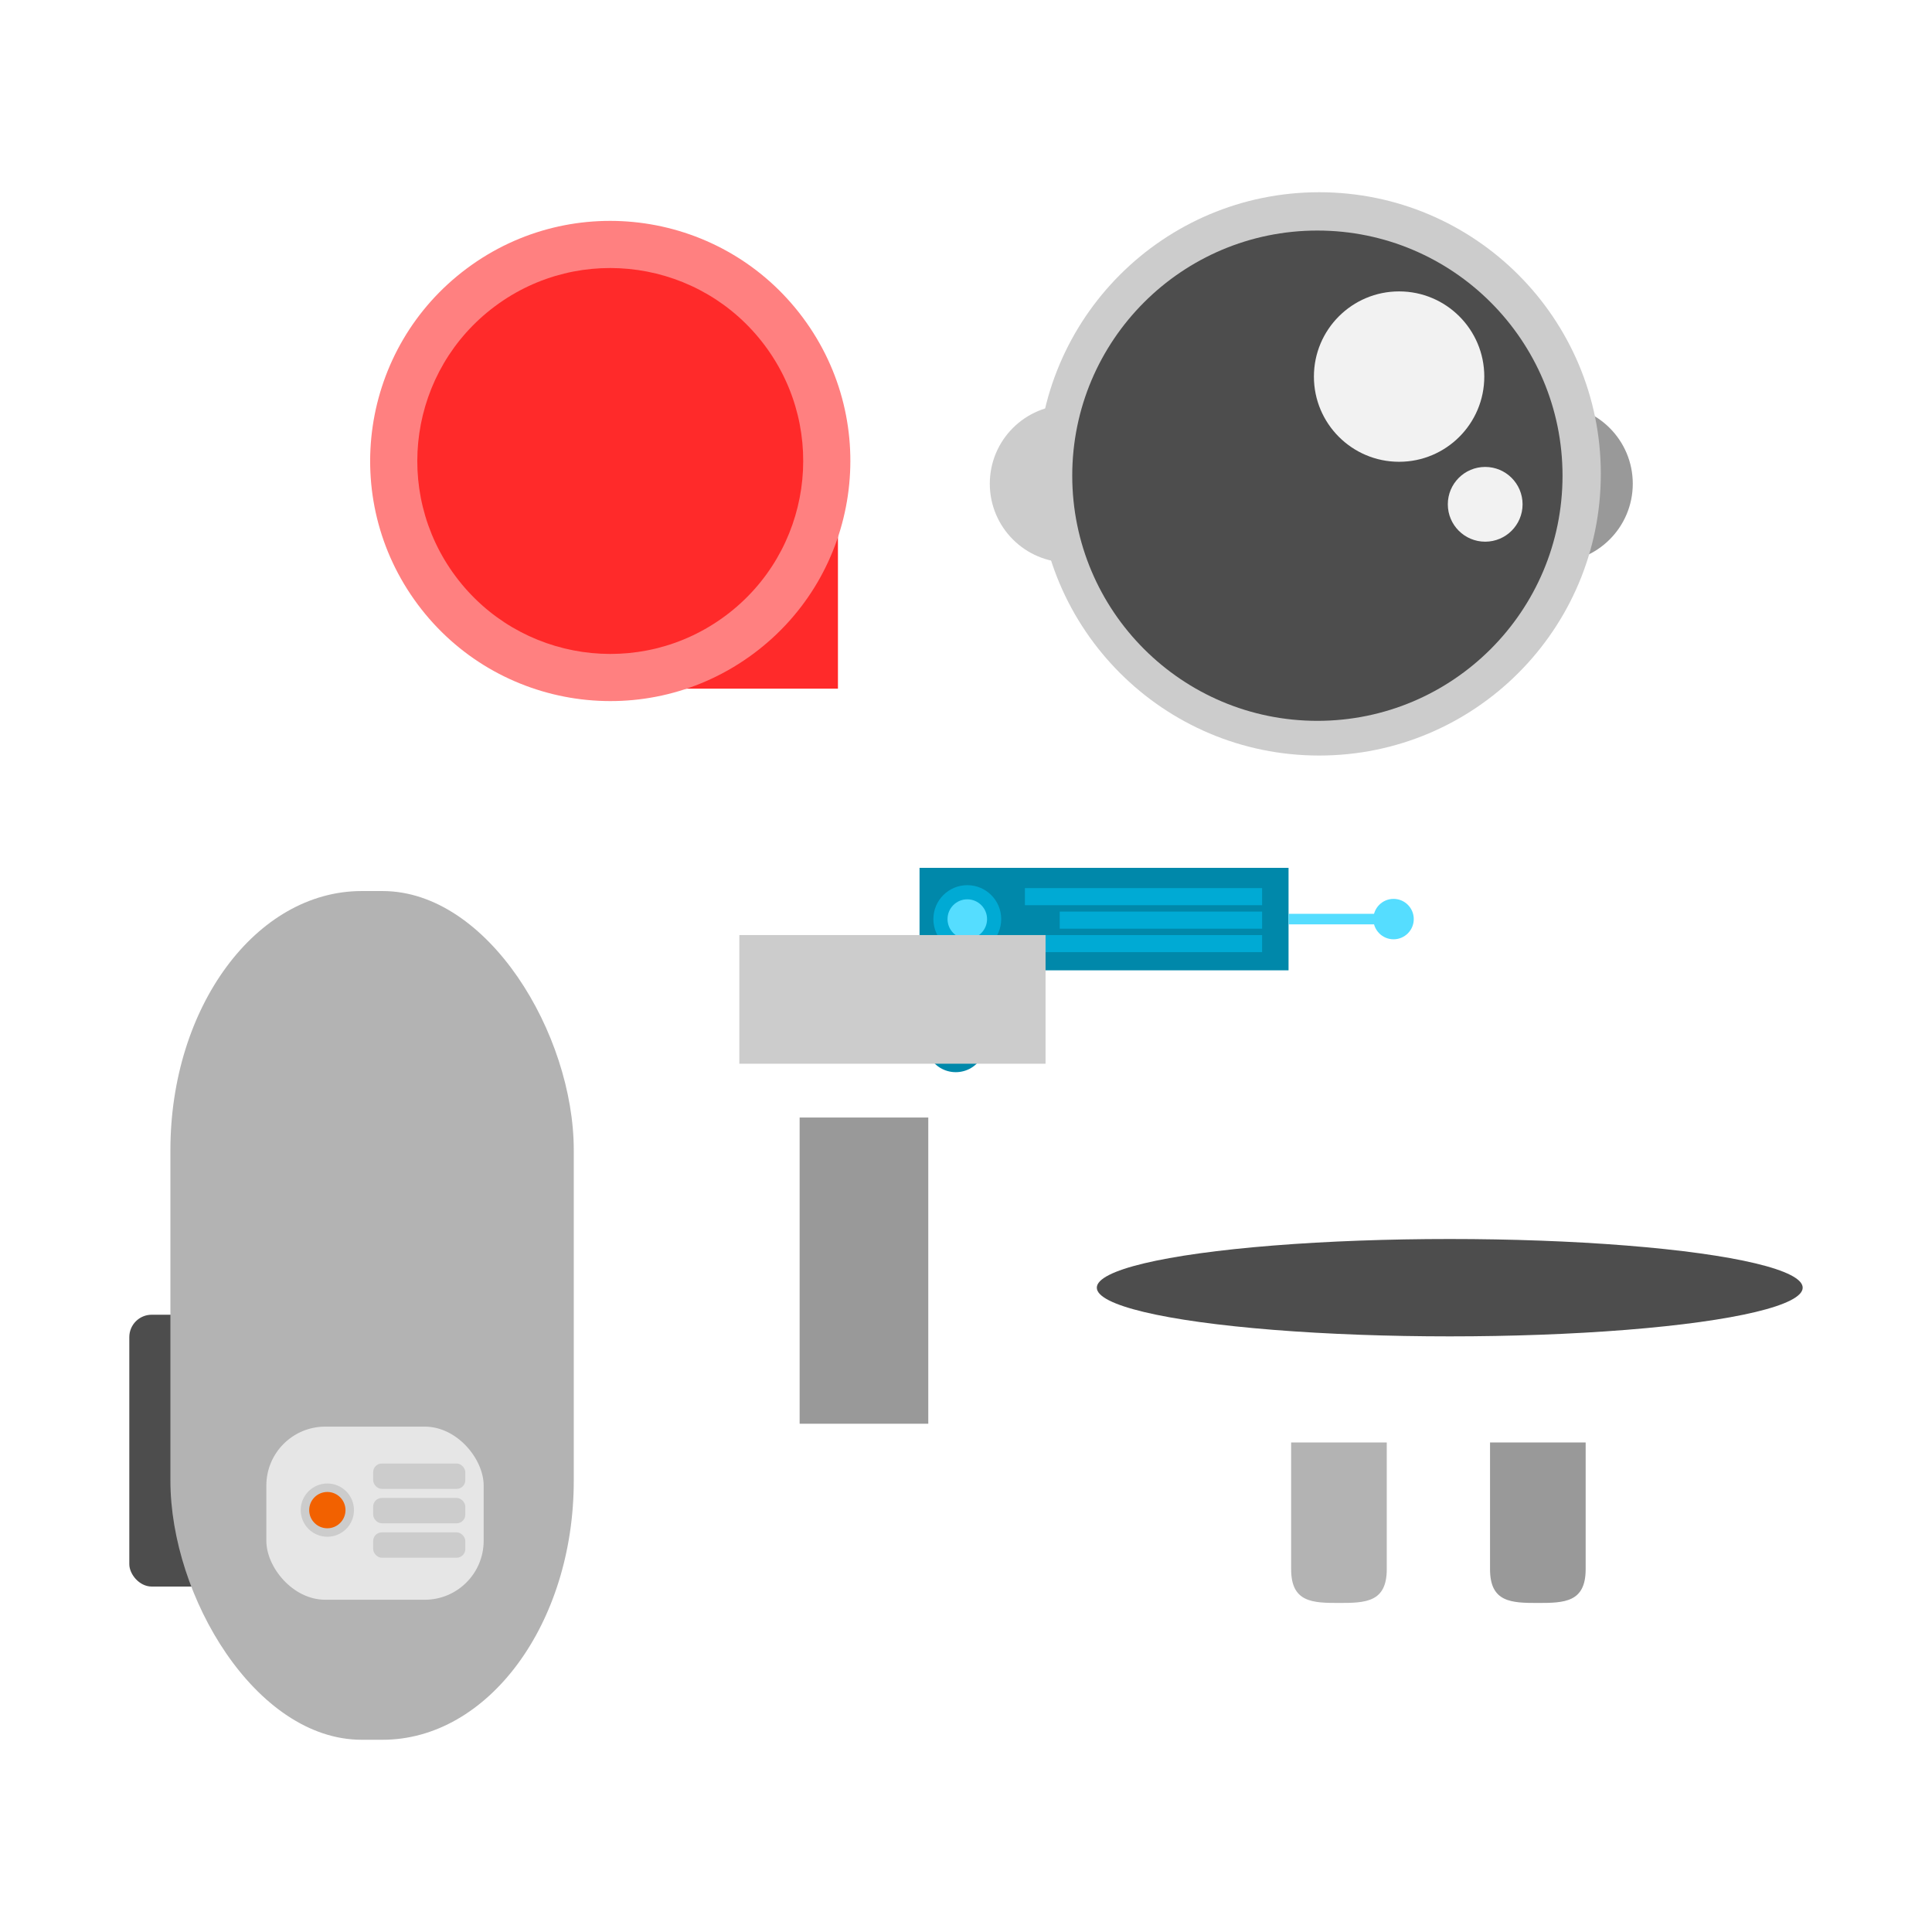 <?xml version="1.0" encoding="UTF-8" standalone="no"?>
<svg
   xmlns:dc="http://purl.org/dc/elements/1.1/"
   xmlns:cc="http://creativecommons.org/ns#"
   xmlns:rdf="http://www.w3.org/1999/02/22-rdf-syntax-ns#"
   xmlns:svg="http://www.w3.org/2000/svg"
   xmlns="http://www.w3.org/2000/svg"
   xmlns:sodipodi="http://sodipodi.sourceforge.net/DTD/sodipodi-0.dtd"
   xmlns:inkscape="http://www.inkscape.org/namespaces/inkscape"
   width="297mm"
   height="297mm"
   viewBox="0 0 297 297"
   version="1.1"
   id="svg8"
   inkscape:export-filename="C:\Users\Rhyan\Desktop\Astronaut.png"
   inkscape:export-xdpi="21.889999"
   inkscape:export-ydpi="21.889999"
   inkscape:version="1.0.1 (3bc2e813f5, 2020-09-07)"
   sodipodi:docname="Astronaut.svg">
  <defs
     id="defs2">
    <filter
       inkscape:collect="always"
       style="color-interpolation-filters:sRGB"
       id="filter1777"
       x="-1.3030446e-06"
       width="1"
       y="-1.1120586e-06"
       height="1">
      <feGaussianBlur
         inkscape:collect="always"
         stdDeviation="0"
         id="feGaussianBlur1779" />
    </filter>
  </defs>
  <sodipodi:namedview
     id="base"
     pagecolor="#ffffff"
     bordercolor="#666666"
     borderopacity="1.0"
     inkscape:pageopacity="0"
     inkscape:pageshadow="2"
     inkscape:zoom="0.7"
     inkscape:cx="356.0751"
     inkscape:cy="622.09757"
     inkscape:document-units="mm"
     inkscape:current-layer="g1678"
     inkscape:document-rotation="0"
     showgrid="false"
     inkscape:window-width="1920"
     inkscape:window-height="1017"
     inkscape:window-x="-8"
     inkscape:window-y="-8"
     inkscape:window-maximized="1"
     inkscape:showpageshadow="false"
     inkscape:pagecheckerboard="true" />
  <g
     inkscape:groupmode="layer"
     id="g1678"
     inkscape:label="Astronaut"
     style="display:none;filter:url(#filter1777)"
     sodipodi:insensitive="true">
    <ellipse
       style="fill:#4d4d4d;fill-opacity:1;stroke-width:0.374;stroke-linecap:round;stop-color:#000000"
       id="ellipse1592"
       cx="172.206"
       cy="256.646"
       rx="54.256"
       ry="7.484" />
    <rect
       style="fill:#ff2a2a;fill-opacity:1;stroke:none;stroke-width:0.257;stroke-linecap:round;stop-color:#000000"
       id="rect1594"
       width="38.5"
       height="38.5"
       x="85.541"
       y="74.698" />
    <circle
       style="fill:#ff8080;fill-opacity:1;stroke:none;stroke-width:0.376;stroke-linecap:round;stop-color:#000000"
       id="circle1596"
       cx="24.652"
       cy="115.91"
       r="36.908"
       transform="rotate(-36.703)" />
    <circle
       style="fill:#ff2a2a;fill-opacity:1;stroke:none;stroke-width:0.302;stroke-linecap:round;stop-color:#000000"
       id="circle1598"
       cx="24.652"
       cy="115.91"
       r="29.661"
       transform="rotate(-36.703)" />
    <rect
       style="fill:#4d4d4d;stroke-width:0.342;stroke-linecap:round;stop-color:#000000"
       id="rect1604"
       width="60.032"
       height="41.786"
       x="133.055"
       y="180.622"
       ry="3.441" />
    <path
       id="path1606"
       style="fill:#999999;fill-opacity:1;stroke-width:0.65;stroke-linecap:round;stop-color:#000000"
       d="m 178.131,233.134 v 19.494 c 0,5.089 3.278,5.178 7.35,5.178 4.072,0 7.35,-0.088 7.35,-5.178 v -19.494 z"
       sodipodi:nodetypes="cssscc" />
    <rect
       style="fill:#999999;fill-opacity:1;stroke-width:0.832;stroke-linecap:round;stop-color:#000000"
       id="rect1608"
       width="19.778"
       height="47.073"
       x="187.457"
       y="182.645"
       ry="11.186"
       rx="0" />
    <circle
       style="fill:#999999;fill-opacity:1;stroke-width:0.72;stroke-linecap:round;stop-color:#000000"
       id="circle1612"
       cx="206.521"
       cy="153.128"
       r="12.115" />
    <rect
       style="fill:#b3b3b3;fill-opacity:1;stroke-width:2.453;stroke-linecap:round;stop-color:#000000"
       id="rect1614"
       width="62.007"
       height="130.471"
       x="139.373"
       y="115.491"
       ry="39.834"
       rx="29.4" />
    <circle
       style="fill:#cccccc;stroke-width:0.72;stroke-linecap:round;stop-color:#000000"
       id="circle1616"
       cx="131.909"
       cy="153.128"
       r="12.115" />
    <circle
       style="fill:#cccccc;stroke-width:2.574;stroke-linecap:round;stop-color:#000000"
       id="circle1618"
       cx="170.425"
       cy="151.617"
       r="43.298" />
    <circle
       style="fill:#4d4d4d;stroke-width:2.24;stroke-linecap:round;stop-color:#000000"
       id="circle1620"
       cx="170.152"
       cy="151.895"
       r="37.685" />
    <circle
       style="fill:#f2f2f2;stroke-width:0.779;stroke-linecap:round;stop-color:#000000"
       id="circle1622"
       cx="182.714"
       cy="136.66"
       r="13.096" />
    <circle
       style="fill:#f2f2f2;fill-opacity:1;stroke-width:0.342;stroke-linecap:round;stop-color:#000000"
       id="circle1624"
       cx="195.949"
       cy="156.294"
       r="5.746" />
    <path
       id="path1626"
       style="fill:#b3b3b3;fill-opacity:1;stroke-width:0.65;stroke-linecap:round;stop-color:#000000"
       d="m 147.44,233.134 v 19.494 c 0,5.089 3.278,5.178 7.35,5.178 4.072,0 7.35,-0.088 7.35,-5.178 v -19.494 z"
       sodipodi:nodetypes="cssscc" />
    <rect
       style="fill:#e6e6e6;fill-opacity:1;stroke-width:1.818;stroke-linecap:round;stop-color:#000000"
       id="rect1632"
       width="33.409"
       height="26.614"
       x="154.121"
       y="197.823"
       ry="9.06" />
    <rect
       style="fill:#cccccc;fill-opacity:1;stroke-width:0.453;stroke-linecap:round;stop-color:#000000"
       id="rect1634"
       width="14.165"
       height="3.896"
       x="170.542"
       y="203.497"
       ry="1.326" />
    <rect
       style="fill:#cccccc;fill-opacity:1;stroke-width:0.453;stroke-linecap:round;stop-color:#000000"
       id="rect1636"
       width="14.165"
       height="3.896"
       x="170.542"
       y="208.788"
       ry="1.326" />
    <rect
       style="fill:#cccccc;fill-opacity:1;stroke-width:0.453;stroke-linecap:round;stop-color:#000000"
       id="rect1638"
       width="14.165"
       height="3.896"
       x="170.542"
       y="214.08"
       ry="1.326" />
    <circle
       style="fill:#cccccc;fill-opacity:1;stroke-width:0.243;stroke-linecap:round;stop-color:#000000"
       id="circle1640"
       cx="163.498"
       cy="210.659"
       r="4.093" />
    <circle
       style="fill:#f26100;fill-opacity:1;stroke-width:0.166;stroke-linecap:round;stop-color:#000000"
       id="circle1642"
       cx="163.498"
       cy="210.659"
       r="2.791" />
    <rect
       style="fill:#0088aa;fill-opacity:1;stroke-width:0.815;stroke-linecap:round;stop-color:#000000"
       id="rect1646"
       width="15.754"
       height="56.725"
       x="-180.864"
       y="166.336"
       ry="5.814"
       rx="0"
       transform="rotate(-90)" />
    <circle
       style="fill:#55ddff;fill-opacity:1;stroke-width:0.185;stroke-linecap:round;stop-color:#000000"
       id="circle1648"
       cx="239.205"
       cy="172.988"
       r="3.106" />
    <rect
       style="fill:#55ddff;fill-opacity:1;stroke-width:0.14;stroke-linecap:round;stop-color:#000000"
       id="rect1650"
       width="1.619"
       height="16.286"
       x="-173.797"
       y="223.059"
       ry="0"
       rx="0"
       transform="rotate(-90)" />
    <circle
       style="fill:#00aad4;fill-opacity:1;stroke-width:0.31;stroke-linecap:round;stop-color:#000000"
       id="circle1652"
       cx="173.677"
       cy="172.988"
       r="5.214" />
    <rect
       style="fill:#00aad4;fill-opacity:1;stroke-width:0.267;stroke-linecap:round;stop-color:#000000"
       id="rect1654"
       width="2.626"
       height="36.464"
       x="-170.854"
       y="182.533"
       ry="1.313"
       rx="0"
       transform="rotate(-90)" />
    <rect
       style="fill:#00aad4;fill-opacity:1;stroke-width:0.246;stroke-linecap:round;stop-color:#000000"
       id="rect1656"
       width="2.626"
       height="31.112"
       x="-174.462"
       y="187.884"
       ry="1.121"
       rx="0"
       transform="rotate(-90)" />
    <rect
       style="fill:#00aad4;fill-opacity:1;stroke-width:0.267;stroke-linecap:round;stop-color:#000000"
       id="rect1658"
       width="2.626"
       height="36.464"
       x="-178.07"
       y="182.533"
       ry="1.313"
       rx="0"
       transform="rotate(-90)" />
    <circle
       style="fill:#55ddff;fill-opacity:1;stroke-width:0.181;stroke-linecap:round;stop-color:#000000"
       id="circle1660"
       cx="173.677"
       cy="172.988"
       r="3.039" />
    <path
       id="path1664"
       style="fill:#0088aa;fill-opacity:1;stroke-width:0.397;stroke-linecap:round;stop-color:#000000"
       d="m 167.866,194.134 c 0.781,1.425 2.292,2.388 4.038,2.388 1.746,0 3.257,-0.963 4.038,-2.388 z" />
    <rect
       style="fill:#cccccc;fill-opacity:1;stroke-width:0.832;stroke-linecap:round;stop-color:#000000"
       id="rect1668"
       width="19.778"
       height="47.073"
       x="-195.222"
       y="138.634"
       ry="11.186"
       rx="0"
       transform="rotate(-90)" />
  </g>
  <g
     inkscape:groupmode="layer"
     id="g1853"
     inkscape:label="AstronautSprite"
     style="display:inline;filter:url(#filter1777)"
     sodipodi:insensitive="true">
    <ellipse
       style="fill:#4d4d4d;fill-opacity:1;stroke-width:0.374;stroke-linecap:round;stop-color:#000000"
       id="ellipse1781"
       cx="222.865"
       cy="197.952"
       rx="54.256"
       ry="7.484" />
    <g
       id="g1789"
       transform="translate(53.532,30.845)">
      <rect
         style="fill:#ff2a2a;fill-opacity:1;stroke:none;stroke-width:0.257;stroke-linecap:round;stop-color:#000000"
         id="rect1783"
         width="38.5"
         height="38.5"
         x="36.782"
         y="36.522" />
      <circle
         style="fill:#ff8080;fill-opacity:1;stroke:none;stroke-width:0.376;stroke-linecap:round;stop-color:#000000"
         id="circle1785"
         cx="8.376"
         cy="56.161"
         r="36.908"
         transform="rotate(-36.703)" />
      <circle
         style="fill:#ff2a2a;fill-opacity:1;stroke:none;stroke-width:0.302;stroke-linecap:round;stop-color:#000000"
         id="circle1787"
         cx="8.376"
         cy="56.161"
         r="29.661"
         transform="rotate(-36.703)" />
    </g>
    <path
       id="path1793"
       style="fill:#999999;fill-opacity:1;stroke-width:0.65;stroke-linecap:round;stop-color:#000000"
       d="m 229.058,221.746 v 19.494 c 0,5.089 3.278,5.178 7.35,5.178 4.072,0 7.35,-0.088 7.35,-5.178 v -19.494 z"
       sodipodi:nodetypes="cssscc" />
    <rect
       style="fill:#999999;fill-opacity:1;stroke-width:0.832;stroke-linecap:round;stop-color:#000000"
       id="rect1795"
       width="19.778"
       height="47.073"
       x="122.924"
       y="171.793"
       ry="11.186"
       rx="0" />
    <g
       id="g1867"
       transform="translate(32.365,-78.768)">
      <circle
         style="fill:#999999;fill-opacity:1;stroke-width:0.72;stroke-linecap:round;stop-color:#000000"
         id="circle1799"
         cx="206.521"
         cy="153.128"
         r="12.115" />
      <circle
         style="fill:#cccccc;stroke-width:0.72;stroke-linecap:round;stop-color:#000000"
         id="circle1803"
         cx="131.909"
         cy="153.128"
         r="12.115" />
      <circle
         style="fill:#cccccc;stroke-width:2.574;stroke-linecap:round;stop-color:#000000"
         id="circle1805"
         cx="170.425"
         cy="151.617"
         r="43.298" />
      <g
         id="g1858">
        <circle
           style="fill:#4d4d4d;stroke-width:2.24;stroke-linecap:round;stop-color:#000000"
           id="circle1807"
           cx="170.152"
           cy="151.895"
           r="37.685" />
        <circle
           style="fill:#f2f2f2;stroke-width:0.779;stroke-linecap:round;stop-color:#000000"
           id="circle1809"
           cx="182.714"
           cy="136.66"
           r="13.096" />
        <circle
           style="fill:#f2f2f2;fill-opacity:1;stroke-width:0.342;stroke-linecap:round;stop-color:#000000"
           id="circle1811"
           cx="195.949"
           cy="156.294"
           r="5.746" />
      </g>
    </g>
    <path
       id="path1813"
       style="fill:#b3b3b3;fill-opacity:1;stroke-width:0.65;stroke-linecap:round;stop-color:#000000"
       d="m 198.483,221.746 v 19.494 c 0,5.089 3.278,5.178 7.35,5.178 4.072,0 7.35,-0.088 7.35,-5.178 v -19.494 z"
       sodipodi:nodetypes="cssscc" />
    <g
       id="g1877"
       transform="translate(-113.177,21.487)">
      <rect
         style="fill:#4d4d4d;stroke-width:0.342;stroke-linecap:round;stop-color:#000000"
         id="rect1791"
         width="60.032"
         height="41.786"
         x="133.055"
         y="180.622"
         ry="3.441" />
      <rect
         style="fill:#b3b3b3;fill-opacity:1;stroke-width:2.453;stroke-linecap:round;stop-color:#000000"
         id="rect1801"
         width="62.007"
         height="130.471"
         x="139.373"
         y="115.491"
         ry="39.834"
         rx="29.4" />
      <rect
         style="fill:#e6e6e6;fill-opacity:1;stroke-width:1.818;stroke-linecap:round;stop-color:#000000"
         id="rect1819"
         width="33.409"
         height="26.614"
         x="154.121"
         y="197.823"
         ry="9.06" />
      <rect
         style="fill:#cccccc;fill-opacity:1;stroke-width:0.453;stroke-linecap:round;stop-color:#000000"
         id="rect1821"
         width="14.165"
         height="3.896"
         x="170.542"
         y="203.497"
         ry="1.326" />
      <rect
         style="fill:#cccccc;fill-opacity:1;stroke-width:0.453;stroke-linecap:round;stop-color:#000000"
         id="rect1823"
         width="14.165"
         height="3.896"
         x="170.542"
         y="208.788"
         ry="1.326" />
      <rect
         style="fill:#cccccc;fill-opacity:1;stroke-width:0.453;stroke-linecap:round;stop-color:#000000"
         id="rect1825"
         width="14.165"
         height="3.896"
         x="170.542"
         y="214.08"
         ry="1.326" />
      <circle
         style="fill:#cccccc;fill-opacity:1;stroke-width:0.243;stroke-linecap:round;stop-color:#000000"
         id="circle1827"
         cx="163.498"
         cy="210.659"
         r="4.093" />
      <circle
         style="fill:#f26100;fill-opacity:1;stroke-width:0.166;stroke-linecap:round;stop-color:#000000"
         id="circle1829"
         cx="163.498"
         cy="210.659"
         r="2.791" />
    </g>
    <rect
       style="fill:#0088aa;fill-opacity:1;stroke-width:0.815;stroke-linecap:round;stop-color:#000000"
       id="rect1831"
       width="15.754"
       height="56.725"
       x="-149.165"
       y="141.358"
       ry="5.814"
       rx="0"
       transform="rotate(-90)" />
    <circle
       style="fill:#55ddff;fill-opacity:1;stroke-width:0.185;stroke-linecap:round;stop-color:#000000"
       id="circle1833"
       cx="214.227"
       cy="141.288"
       r="3.106" />
    <rect
       style="fill:#55ddff;fill-opacity:1;stroke-width:0.14;stroke-linecap:round;stop-color:#000000"
       id="rect1835"
       width="1.619"
       height="16.286"
       x="-142.098"
       y="198.081"
       ry="0"
       rx="0"
       transform="rotate(-90)" />
    <circle
       style="fill:#00aad4;fill-opacity:1;stroke-width:0.31;stroke-linecap:round;stop-color:#000000"
       id="circle1837"
       cx="148.699"
       cy="141.288"
       r="5.214" />
    <rect
       style="fill:#00aad4;fill-opacity:1;stroke-width:0.267;stroke-linecap:round;stop-color:#000000"
       id="rect1839"
       width="2.626"
       height="36.464"
       x="-139.154"
       y="157.555"
       ry="1.313"
       rx="0"
       transform="rotate(-90)" />
    <rect
       style="fill:#00aad4;fill-opacity:1;stroke-width:0.246;stroke-linecap:round;stop-color:#000000"
       id="rect1841"
       width="2.626"
       height="31.112"
       x="-142.762"
       y="162.906"
       ry="1.121"
       rx="0"
       transform="rotate(-90)" />
    <rect
       style="fill:#00aad4;fill-opacity:1;stroke-width:0.267;stroke-linecap:round;stop-color:#000000"
       id="rect1843"
       width="2.626"
       height="36.464"
       x="-146.37"
       y="157.555"
       ry="1.313"
       rx="0"
       transform="rotate(-90)" />
    <circle
       style="fill:#55ddff;fill-opacity:1;stroke-width:0.181;stroke-linecap:round;stop-color:#000000"
       id="circle1845"
       cx="148.699"
       cy="141.288"
       r="3.039" />
    <path
       id="path1847"
       style="fill:#0088aa;fill-opacity:1;stroke-width:0.397;stroke-linecap:round;stop-color:#000000"
       d="m 142.888,162.434 c 0.781,1.425 2.292,2.388 4.038,2.388 1.746,0 3.257,-0.963 4.038,-2.388 z" />
    <rect
       style="fill:#cccccc;fill-opacity:1;stroke-width:0.832;stroke-linecap:round;stop-color:#000000"
       id="rect1849"
       width="19.778"
       height="47.073"
       x="-163.522"
       y="113.657"
       ry="11.186"
       rx="0"
       transform="rotate(-90)" />
  </g>
</svg>
